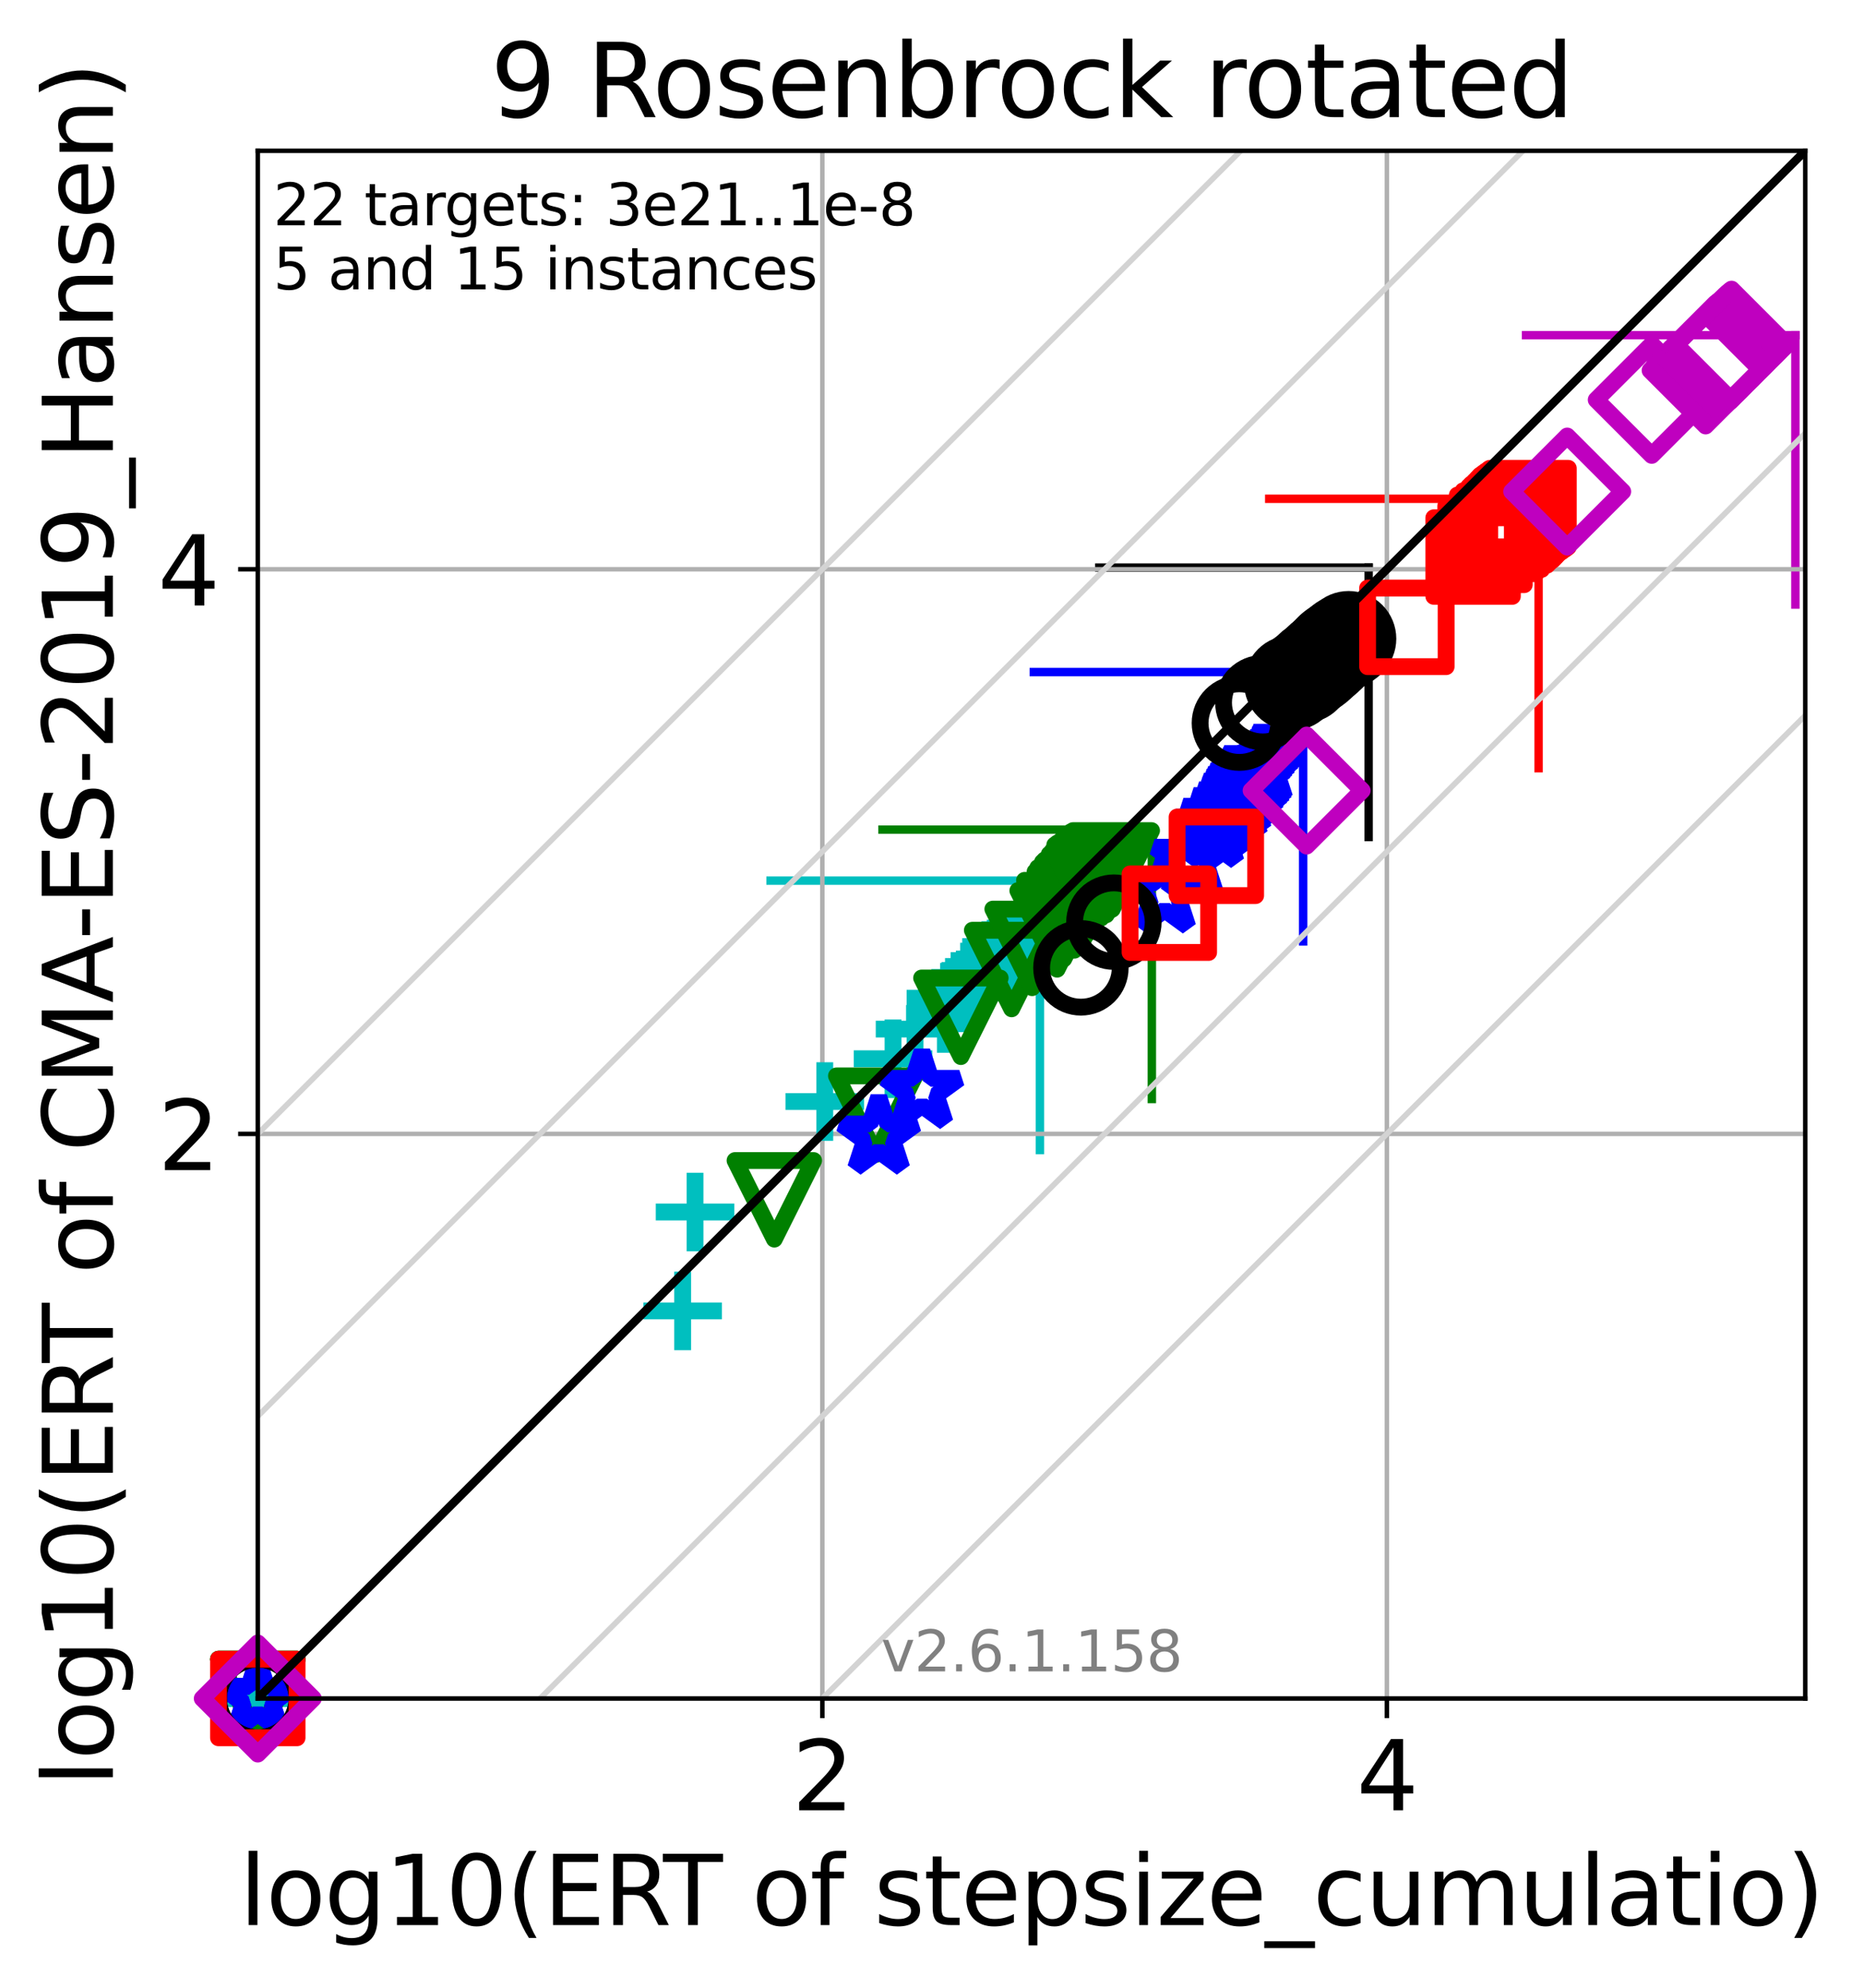 <?xml version="1.0" encoding="utf-8" standalone="no"?>
<!DOCTYPE svg PUBLIC "-//W3C//DTD SVG 1.1//EN"
  "http://www.w3.org/Graphics/SVG/1.1/DTD/svg11.dtd">
<svg xmlns:xlink="http://www.w3.org/1999/xlink" width="332.207pt" height="354.256pt" viewBox="0 0 332.207 354.256" xmlns="http://www.w3.org/2000/svg" version="1.1">
 <defs>
  <style type="text/css">*{stroke-linejoin: round; stroke-linecap: butt}</style>
 </defs>
 <g id="figure_1">
  <g id="patch_1">
   <path d="M 0 354.256 
L 332.207 354.256 
L 332.207 0 
L 0 0 
z
" style="fill: #ffffff"/>
  </g>
  <g id="axes_1">
   <g id="patch_2">
    <path d="M 45.942 302.677 
L 321.742 302.677 
L 321.742 26.877 
L 45.942 26.877 
z
" style="fill: #ffffff"/>
   </g>
   <g id="line2d_1">
    <path d="M 185.34 204.936 
L 185.34 156.929 
" clip-path="url(#pef2068d56a)" style="fill: none; stroke: #00bfbf; stroke-width: 1.5; stroke-linecap: square"/>
   </g>
   <g id="line2d_2">
    <path d="M 137.333 156.929 
L 185.34 156.929 
" clip-path="url(#pef2068d56a)" style="fill: none; stroke: #00bfbf; stroke-width: 1.5; stroke-linecap: square"/>
   </g>
   <g id="line2d_3">
    <path d="M 205.285 195.847 
L 205.285 147.841 
" clip-path="url(#pef2068d56a)" style="fill: none; stroke: #008000; stroke-width: 1.5; stroke-linecap: square"/>
   </g>
   <g id="line2d_4">
    <path d="M 157.279 147.841 
L 205.285 147.841 
" clip-path="url(#pef2068d56a)" style="fill: none; stroke: #008000; stroke-width: 1.5; stroke-linecap: square"/>
   </g>
   <g id="line2d_5">
    <path d="M 232.254 167.767 
L 232.254 119.761 
" clip-path="url(#pef2068d56a)" style="fill: none; stroke: #0000ff; stroke-width: 1.5; stroke-linecap: square"/>
   </g>
   <g id="line2d_6">
    <path d="M 184.247 119.761 
L 232.254 119.761 
" clip-path="url(#pef2068d56a)" style="fill: none; stroke: #0000ff; stroke-width: 1.5; stroke-linecap: square"/>
   </g>
   <g id="line2d_7">
    <path d="M 243.922 149.156 
L 243.922 101.149 
" clip-path="url(#pef2068d56a)" style="fill: none; stroke: #000000; stroke-width: 1.5; stroke-linecap: square"/>
   </g>
   <g id="line2d_8">
    <path d="M 195.915 101.149 
L 243.922 101.149 
" clip-path="url(#pef2068d56a)" style="fill: none; stroke: #000000; stroke-width: 1.5; stroke-linecap: square"/>
   </g>
   <g id="line2d_9">
    <path d="M 274.212 136.89 
L 274.212 88.883 
" clip-path="url(#pef2068d56a)" style="fill: none; stroke: #ff0000; stroke-width: 1.5; stroke-linecap: square"/>
   </g>
   <g id="line2d_10">
    <path d="M 226.205 88.883 
L 274.212 88.883 
" clip-path="url(#pef2068d56a)" style="fill: none; stroke: #ff0000; stroke-width: 1.5; stroke-linecap: square"/>
   </g>
   <g id="line2d_11">
    <path d="M 319.98 107.738 
L 319.98 59.731 
" clip-path="url(#pef2068d56a)" style="fill: none; stroke: #bf00bf; stroke-width: 1.5; stroke-linecap: square"/>
   </g>
   <g id="line2d_12">
    <path d="M 271.973 59.731 
L 319.98 59.731 
" clip-path="url(#pef2068d56a)" style="fill: none; stroke: #bf00bf; stroke-width: 1.5; stroke-linecap: square"/>
   </g>
   <g id="matplotlib.axis_1">
    <g id="xtick_1">
     <g id="line2d_13">
      <path d="M 146.559 302.677 
L 146.559 26.877 
" clip-path="url(#pef2068d56a)" style="fill: none; stroke: #b0b0b0; stroke-width: 0.8; stroke-linecap: square"/>
     </g>
     <g id="line2d_14">
      <defs>
       <path id="mdbbec546c5" d="M 0 0 
L 0 3.5 
" style="stroke: #000000; stroke-width: 0.8"/>
      </defs>
      <g>
       <use xlink:href="#mdbbec546c5" x="146.559" y="302.677" style="stroke: #000000; stroke-width: 0.8"/>
      </g>
     </g>
     <g id="text_1">
      <!-- 2 -->
      <g transform="translate(141.151 322.595)scale(0.17 -0.17)">
       <defs>
        <path id="DejaVuSans-32" d="M 1228 531 
L 3431 531 
L 3431 0 
L 469 0 
L 469 531 
Q 828 903 1448 1529 
Q 2069 2156 2228 2338 
Q 2531 2678 2651 2914 
Q 2772 3150 2772 3378 
Q 2772 3750 2511 3984 
Q 2250 4219 1831 4219 
Q 1534 4219 1204 4116 
Q 875 4013 500 3803 
L 500 4441 
Q 881 4594 1212 4672 
Q 1544 4750 1819 4750 
Q 2544 4750 2975 4387 
Q 3406 4025 3406 3419 
Q 3406 3131 3298 2873 
Q 3191 2616 2906 2266 
Q 2828 2175 2409 1742 
Q 1991 1309 1228 531 
z
" transform="scale(0.016)"/>
       </defs>
       <use xlink:href="#DejaVuSans-32"/>
      </g>
     </g>
    </g>
    <g id="xtick_2">
     <g id="line2d_15">
      <path d="M 247.177 302.677 
L 247.177 26.877 
" clip-path="url(#pef2068d56a)" style="fill: none; stroke: #b0b0b0; stroke-width: 0.8; stroke-linecap: square"/>
     </g>
     <g id="line2d_16">
      <g>
       <use xlink:href="#mdbbec546c5" x="247.177" y="302.677" style="stroke: #000000; stroke-width: 0.8"/>
      </g>
     </g>
     <g id="text_2">
      <!-- 4 -->
      <g transform="translate(241.768 322.595)scale(0.17 -0.17)">
       <defs>
        <path id="DejaVuSans-34" d="M 2419 4116 
L 825 1625 
L 2419 1625 
L 2419 4116 
z
M 2253 4666 
L 3047 4666 
L 3047 1625 
L 3713 1625 
L 3713 1100 
L 3047 1100 
L 3047 0 
L 2419 0 
L 2419 1100 
L 313 1100 
L 313 1709 
L 2253 4666 
z
" transform="scale(0.016)"/>
       </defs>
       <use xlink:href="#DejaVuSans-34"/>
      </g>
     </g>
    </g>
    <g id="text_3">
     <!-- log10(ERT of stepsize_cumulatio) -->
     <g transform="translate(42.677 343.047)scale(0.17 -0.17)">
      <defs>
       <path id="DejaVuSans-6c" d="M 603 4863 
L 1178 4863 
L 1178 0 
L 603 0 
L 603 4863 
z
" transform="scale(0.016)"/>
       <path id="DejaVuSans-6f" d="M 1959 3097 
Q 1497 3097 1228 2736 
Q 959 2375 959 1747 
Q 959 1119 1226 758 
Q 1494 397 1959 397 
Q 2419 397 2687 759 
Q 2956 1122 2956 1747 
Q 2956 2369 2687 2733 
Q 2419 3097 1959 3097 
z
M 1959 3584 
Q 2709 3584 3137 3096 
Q 3566 2609 3566 1747 
Q 3566 888 3137 398 
Q 2709 -91 1959 -91 
Q 1206 -91 779 398 
Q 353 888 353 1747 
Q 353 2609 779 3096 
Q 1206 3584 1959 3584 
z
" transform="scale(0.016)"/>
       <path id="DejaVuSans-67" d="M 2906 1791 
Q 2906 2416 2648 2759 
Q 2391 3103 1925 3103 
Q 1463 3103 1205 2759 
Q 947 2416 947 1791 
Q 947 1169 1205 825 
Q 1463 481 1925 481 
Q 2391 481 2648 825 
Q 2906 1169 2906 1791 
z
M 3481 434 
Q 3481 -459 3084 -895 
Q 2688 -1331 1869 -1331 
Q 1566 -1331 1297 -1286 
Q 1028 -1241 775 -1147 
L 775 -588 
Q 1028 -725 1275 -790 
Q 1522 -856 1778 -856 
Q 2344 -856 2625 -561 
Q 2906 -266 2906 331 
L 2906 616 
Q 2728 306 2450 153 
Q 2172 0 1784 0 
Q 1141 0 747 490 
Q 353 981 353 1791 
Q 353 2603 747 3093 
Q 1141 3584 1784 3584 
Q 2172 3584 2450 3431 
Q 2728 3278 2906 2969 
L 2906 3500 
L 3481 3500 
L 3481 434 
z
" transform="scale(0.016)"/>
       <path id="DejaVuSans-31" d="M 794 531 
L 1825 531 
L 1825 4091 
L 703 3866 
L 703 4441 
L 1819 4666 
L 2450 4666 
L 2450 531 
L 3481 531 
L 3481 0 
L 794 0 
L 794 531 
z
" transform="scale(0.016)"/>
       <path id="DejaVuSans-30" d="M 2034 4250 
Q 1547 4250 1301 3770 
Q 1056 3291 1056 2328 
Q 1056 1369 1301 889 
Q 1547 409 2034 409 
Q 2525 409 2770 889 
Q 3016 1369 3016 2328 
Q 3016 3291 2770 3770 
Q 2525 4250 2034 4250 
z
M 2034 4750 
Q 2819 4750 3233 4129 
Q 3647 3509 3647 2328 
Q 3647 1150 3233 529 
Q 2819 -91 2034 -91 
Q 1250 -91 836 529 
Q 422 1150 422 2328 
Q 422 3509 836 4129 
Q 1250 4750 2034 4750 
z
" transform="scale(0.016)"/>
       <path id="DejaVuSans-28" d="M 1984 4856 
Q 1566 4138 1362 3434 
Q 1159 2731 1159 2009 
Q 1159 1288 1364 580 
Q 1569 -128 1984 -844 
L 1484 -844 
Q 1016 -109 783 600 
Q 550 1309 550 2009 
Q 550 2706 781 3412 
Q 1013 4119 1484 4856 
L 1984 4856 
z
" transform="scale(0.016)"/>
       <path id="DejaVuSans-45" d="M 628 4666 
L 3578 4666 
L 3578 4134 
L 1259 4134 
L 1259 2753 
L 3481 2753 
L 3481 2222 
L 1259 2222 
L 1259 531 
L 3634 531 
L 3634 0 
L 628 0 
L 628 4666 
z
" transform="scale(0.016)"/>
       <path id="DejaVuSans-52" d="M 2841 2188 
Q 3044 2119 3236 1894 
Q 3428 1669 3622 1275 
L 4263 0 
L 3584 0 
L 2988 1197 
Q 2756 1666 2539 1819 
Q 2322 1972 1947 1972 
L 1259 1972 
L 1259 0 
L 628 0 
L 628 4666 
L 2053 4666 
Q 2853 4666 3247 4331 
Q 3641 3997 3641 3322 
Q 3641 2881 3436 2590 
Q 3231 2300 2841 2188 
z
M 1259 4147 
L 1259 2491 
L 2053 2491 
Q 2509 2491 2742 2702 
Q 2975 2913 2975 3322 
Q 2975 3731 2742 3939 
Q 2509 4147 2053 4147 
L 1259 4147 
z
" transform="scale(0.016)"/>
       <path id="DejaVuSans-54" d="M -19 4666 
L 3928 4666 
L 3928 4134 
L 2272 4134 
L 2272 0 
L 1638 0 
L 1638 4134 
L -19 4134 
L -19 4666 
z
" transform="scale(0.016)"/>
       <path id="DejaVuSans-20" transform="scale(0.016)"/>
       <path id="DejaVuSans-66" d="M 2375 4863 
L 2375 4384 
L 1825 4384 
Q 1516 4384 1395 4259 
Q 1275 4134 1275 3809 
L 1275 3500 
L 2222 3500 
L 2222 3053 
L 1275 3053 
L 1275 0 
L 697 0 
L 697 3053 
L 147 3053 
L 147 3500 
L 697 3500 
L 697 3744 
Q 697 4328 969 4595 
Q 1241 4863 1831 4863 
L 2375 4863 
z
" transform="scale(0.016)"/>
       <path id="DejaVuSans-73" d="M 2834 3397 
L 2834 2853 
Q 2591 2978 2328 3040 
Q 2066 3103 1784 3103 
Q 1356 3103 1142 2972 
Q 928 2841 928 2578 
Q 928 2378 1081 2264 
Q 1234 2150 1697 2047 
L 1894 2003 
Q 2506 1872 2764 1633 
Q 3022 1394 3022 966 
Q 3022 478 2636 193 
Q 2250 -91 1575 -91 
Q 1294 -91 989 -36 
Q 684 19 347 128 
L 347 722 
Q 666 556 975 473 
Q 1284 391 1588 391 
Q 1994 391 2212 530 
Q 2431 669 2431 922 
Q 2431 1156 2273 1281 
Q 2116 1406 1581 1522 
L 1381 1569 
Q 847 1681 609 1914 
Q 372 2147 372 2553 
Q 372 3047 722 3315 
Q 1072 3584 1716 3584 
Q 2034 3584 2315 3537 
Q 2597 3491 2834 3397 
z
" transform="scale(0.016)"/>
       <path id="DejaVuSans-74" d="M 1172 4494 
L 1172 3500 
L 2356 3500 
L 2356 3053 
L 1172 3053 
L 1172 1153 
Q 1172 725 1289 603 
Q 1406 481 1766 481 
L 2356 481 
L 2356 0 
L 1766 0 
Q 1100 0 847 248 
Q 594 497 594 1153 
L 594 3053 
L 172 3053 
L 172 3500 
L 594 3500 
L 594 4494 
L 1172 4494 
z
" transform="scale(0.016)"/>
       <path id="DejaVuSans-65" d="M 3597 1894 
L 3597 1613 
L 953 1613 
Q 991 1019 1311 708 
Q 1631 397 2203 397 
Q 2534 397 2845 478 
Q 3156 559 3463 722 
L 3463 178 
Q 3153 47 2828 -22 
Q 2503 -91 2169 -91 
Q 1331 -91 842 396 
Q 353 884 353 1716 
Q 353 2575 817 3079 
Q 1281 3584 2069 3584 
Q 2775 3584 3186 3129 
Q 3597 2675 3597 1894 
z
M 3022 2063 
Q 3016 2534 2758 2815 
Q 2500 3097 2075 3097 
Q 1594 3097 1305 2825 
Q 1016 2553 972 2059 
L 3022 2063 
z
" transform="scale(0.016)"/>
       <path id="DejaVuSans-70" d="M 1159 525 
L 1159 -1331 
L 581 -1331 
L 581 3500 
L 1159 3500 
L 1159 2969 
Q 1341 3281 1617 3432 
Q 1894 3584 2278 3584 
Q 2916 3584 3314 3078 
Q 3713 2572 3713 1747 
Q 3713 922 3314 415 
Q 2916 -91 2278 -91 
Q 1894 -91 1617 61 
Q 1341 213 1159 525 
z
M 3116 1747 
Q 3116 2381 2855 2742 
Q 2594 3103 2138 3103 
Q 1681 3103 1420 2742 
Q 1159 2381 1159 1747 
Q 1159 1113 1420 752 
Q 1681 391 2138 391 
Q 2594 391 2855 752 
Q 3116 1113 3116 1747 
z
" transform="scale(0.016)"/>
       <path id="DejaVuSans-69" d="M 603 3500 
L 1178 3500 
L 1178 0 
L 603 0 
L 603 3500 
z
M 603 4863 
L 1178 4863 
L 1178 4134 
L 603 4134 
L 603 4863 
z
" transform="scale(0.016)"/>
       <path id="DejaVuSans-7a" d="M 353 3500 
L 3084 3500 
L 3084 2975 
L 922 459 
L 3084 459 
L 3084 0 
L 275 0 
L 275 525 
L 2438 3041 
L 353 3041 
L 353 3500 
z
" transform="scale(0.016)"/>
       <path id="DejaVuSans-5f" d="M 3263 -1063 
L 3263 -1509 
L -63 -1509 
L -63 -1063 
L 3263 -1063 
z
" transform="scale(0.016)"/>
       <path id="DejaVuSans-63" d="M 3122 3366 
L 3122 2828 
Q 2878 2963 2633 3030 
Q 2388 3097 2138 3097 
Q 1578 3097 1268 2742 
Q 959 2388 959 1747 
Q 959 1106 1268 751 
Q 1578 397 2138 397 
Q 2388 397 2633 464 
Q 2878 531 3122 666 
L 3122 134 
Q 2881 22 2623 -34 
Q 2366 -91 2075 -91 
Q 1284 -91 818 406 
Q 353 903 353 1747 
Q 353 2603 823 3093 
Q 1294 3584 2113 3584 
Q 2378 3584 2631 3529 
Q 2884 3475 3122 3366 
z
" transform="scale(0.016)"/>
       <path id="DejaVuSans-75" d="M 544 1381 
L 544 3500 
L 1119 3500 
L 1119 1403 
Q 1119 906 1312 657 
Q 1506 409 1894 409 
Q 2359 409 2629 706 
Q 2900 1003 2900 1516 
L 2900 3500 
L 3475 3500 
L 3475 0 
L 2900 0 
L 2900 538 
Q 2691 219 2414 64 
Q 2138 -91 1772 -91 
Q 1169 -91 856 284 
Q 544 659 544 1381 
z
M 1991 3584 
L 1991 3584 
z
" transform="scale(0.016)"/>
       <path id="DejaVuSans-6d" d="M 3328 2828 
Q 3544 3216 3844 3400 
Q 4144 3584 4550 3584 
Q 5097 3584 5394 3201 
Q 5691 2819 5691 2113 
L 5691 0 
L 5113 0 
L 5113 2094 
Q 5113 2597 4934 2840 
Q 4756 3084 4391 3084 
Q 3944 3084 3684 2787 
Q 3425 2491 3425 1978 
L 3425 0 
L 2847 0 
L 2847 2094 
Q 2847 2600 2669 2842 
Q 2491 3084 2119 3084 
Q 1678 3084 1418 2786 
Q 1159 2488 1159 1978 
L 1159 0 
L 581 0 
L 581 3500 
L 1159 3500 
L 1159 2956 
Q 1356 3278 1631 3431 
Q 1906 3584 2284 3584 
Q 2666 3584 2933 3390 
Q 3200 3197 3328 2828 
z
" transform="scale(0.016)"/>
       <path id="DejaVuSans-61" d="M 2194 1759 
Q 1497 1759 1228 1600 
Q 959 1441 959 1056 
Q 959 750 1161 570 
Q 1363 391 1709 391 
Q 2188 391 2477 730 
Q 2766 1069 2766 1631 
L 2766 1759 
L 2194 1759 
z
M 3341 1997 
L 3341 0 
L 2766 0 
L 2766 531 
Q 2569 213 2275 61 
Q 1981 -91 1556 -91 
Q 1019 -91 701 211 
Q 384 513 384 1019 
Q 384 1609 779 1909 
Q 1175 2209 1959 2209 
L 2766 2209 
L 2766 2266 
Q 2766 2663 2505 2880 
Q 2244 3097 1772 3097 
Q 1472 3097 1187 3025 
Q 903 2953 641 2809 
L 641 3341 
Q 956 3463 1253 3523 
Q 1550 3584 1831 3584 
Q 2591 3584 2966 3190 
Q 3341 2797 3341 1997 
z
" transform="scale(0.016)"/>
       <path id="DejaVuSans-29" d="M 513 4856 
L 1013 4856 
Q 1481 4119 1714 3412 
Q 1947 2706 1947 2009 
Q 1947 1309 1714 600 
Q 1481 -109 1013 -844 
L 513 -844 
Q 928 -128 1133 580 
Q 1338 1288 1338 2009 
Q 1338 2731 1133 3434 
Q 928 4138 513 4856 
z
" transform="scale(0.016)"/>
      </defs>
      <use xlink:href="#DejaVuSans-6c"/>
      <use xlink:href="#DejaVuSans-6f" x="27.783"/>
      <use xlink:href="#DejaVuSans-67" x="88.965"/>
      <use xlink:href="#DejaVuSans-31" x="152.441"/>
      <use xlink:href="#DejaVuSans-30" x="216.064"/>
      <use xlink:href="#DejaVuSans-28" x="279.688"/>
      <use xlink:href="#DejaVuSans-45" x="318.701"/>
      <use xlink:href="#DejaVuSans-52" x="381.885"/>
      <use xlink:href="#DejaVuSans-54" x="444.117"/>
      <use xlink:href="#DejaVuSans-20" x="505.201"/>
      <use xlink:href="#DejaVuSans-6f" x="536.988"/>
      <use xlink:href="#DejaVuSans-66" x="598.17"/>
      <use xlink:href="#DejaVuSans-20" x="633.375"/>
      <use xlink:href="#DejaVuSans-73" x="665.162"/>
      <use xlink:href="#DejaVuSans-74" x="717.262"/>
      <use xlink:href="#DejaVuSans-65" x="756.471"/>
      <use xlink:href="#DejaVuSans-70" x="817.994"/>
      <use xlink:href="#DejaVuSans-73" x="881.471"/>
      <use xlink:href="#DejaVuSans-69" x="933.57"/>
      <use xlink:href="#DejaVuSans-7a" x="961.354"/>
      <use xlink:href="#DejaVuSans-65" x="1013.844"/>
      <use xlink:href="#DejaVuSans-5f" x="1075.367"/>
      <use xlink:href="#DejaVuSans-63" x="1125.367"/>
      <use xlink:href="#DejaVuSans-75" x="1180.348"/>
      <use xlink:href="#DejaVuSans-6d" x="1243.727"/>
      <use xlink:href="#DejaVuSans-75" x="1341.139"/>
      <use xlink:href="#DejaVuSans-6c" x="1404.518"/>
      <use xlink:href="#DejaVuSans-61" x="1432.301"/>
      <use xlink:href="#DejaVuSans-74" x="1493.58"/>
      <use xlink:href="#DejaVuSans-69" x="1532.789"/>
      <use xlink:href="#DejaVuSans-6f" x="1560.572"/>
      <use xlink:href="#DejaVuSans-29" x="1621.754"/>
     </g>
    </g>
   </g>
   <g id="matplotlib.axis_2">
    <g id="ytick_1">
     <g id="line2d_17">
      <path d="M 45.942 202.06 
L 321.742 202.06 
" clip-path="url(#pef2068d56a)" style="fill: none; stroke: #b0b0b0; stroke-width: 0.8; stroke-linecap: square"/>
     </g>
     <g id="line2d_18">
      <defs>
       <path id="mef541a253e" d="M 0 0 
L -3.5 0 
" style="stroke: #000000; stroke-width: 0.8"/>
      </defs>
      <g>
       <use xlink:href="#mef541a253e" x="45.942" y="202.06" style="stroke: #000000; stroke-width: 0.8"/>
      </g>
     </g>
     <g id="text_4">
      <!-- 2 -->
      <g transform="translate(28.126 208.519)scale(0.17 -0.17)">
       <use xlink:href="#DejaVuSans-32"/>
      </g>
     </g>
    </g>
    <g id="ytick_2">
     <g id="line2d_19">
      <path d="M 45.942 101.442 
L 321.742 101.442 
" clip-path="url(#pef2068d56a)" style="fill: none; stroke: #b0b0b0; stroke-width: 0.8; stroke-linecap: square"/>
     </g>
     <g id="line2d_20">
      <g>
       <use xlink:href="#mef541a253e" x="45.942" y="101.442" style="stroke: #000000; stroke-width: 0.8"/>
      </g>
     </g>
     <g id="text_5">
      <!-- 4 -->
      <g transform="translate(28.126 107.901)scale(0.17 -0.17)">
       <use xlink:href="#DejaVuSans-34"/>
      </g>
     </g>
    </g>
    <g id="text_6">
     <!-- log10(ERT of CMA-ES-2019_Hansen) -->
     <g transform="translate(20.117 318.342)rotate(-90)scale(0.17 -0.17)">
      <defs>
       <path id="DejaVuSans-43" d="M 4122 4306 
L 4122 3641 
Q 3803 3938 3442 4084 
Q 3081 4231 2675 4231 
Q 1875 4231 1450 3742 
Q 1025 3253 1025 2328 
Q 1025 1406 1450 917 
Q 1875 428 2675 428 
Q 3081 428 3442 575 
Q 3803 722 4122 1019 
L 4122 359 
Q 3791 134 3420 21 
Q 3050 -91 2638 -91 
Q 1578 -91 968 557 
Q 359 1206 359 2328 
Q 359 3453 968 4101 
Q 1578 4750 2638 4750 
Q 3056 4750 3426 4639 
Q 3797 4528 4122 4306 
z
" transform="scale(0.016)"/>
       <path id="DejaVuSans-4d" d="M 628 4666 
L 1569 4666 
L 2759 1491 
L 3956 4666 
L 4897 4666 
L 4897 0 
L 4281 0 
L 4281 4097 
L 3078 897 
L 2444 897 
L 1241 4097 
L 1241 0 
L 628 0 
L 628 4666 
z
" transform="scale(0.016)"/>
       <path id="DejaVuSans-41" d="M 2188 4044 
L 1331 1722 
L 3047 1722 
L 2188 4044 
z
M 1831 4666 
L 2547 4666 
L 4325 0 
L 3669 0 
L 3244 1197 
L 1141 1197 
L 716 0 
L 50 0 
L 1831 4666 
z
" transform="scale(0.016)"/>
       <path id="DejaVuSans-2d" d="M 313 2009 
L 1997 2009 
L 1997 1497 
L 313 1497 
L 313 2009 
z
" transform="scale(0.016)"/>
       <path id="DejaVuSans-53" d="M 3425 4513 
L 3425 3897 
Q 3066 4069 2747 4153 
Q 2428 4238 2131 4238 
Q 1616 4238 1336 4038 
Q 1056 3838 1056 3469 
Q 1056 3159 1242 3001 
Q 1428 2844 1947 2747 
L 2328 2669 
Q 3034 2534 3370 2195 
Q 3706 1856 3706 1288 
Q 3706 609 3251 259 
Q 2797 -91 1919 -91 
Q 1588 -91 1214 -16 
Q 841 59 441 206 
L 441 856 
Q 825 641 1194 531 
Q 1563 422 1919 422 
Q 2459 422 2753 634 
Q 3047 847 3047 1241 
Q 3047 1584 2836 1778 
Q 2625 1972 2144 2069 
L 1759 2144 
Q 1053 2284 737 2584 
Q 422 2884 422 3419 
Q 422 4038 858 4394 
Q 1294 4750 2059 4750 
Q 2388 4750 2728 4690 
Q 3069 4631 3425 4513 
z
" transform="scale(0.016)"/>
       <path id="DejaVuSans-39" d="M 703 97 
L 703 672 
Q 941 559 1184 500 
Q 1428 441 1663 441 
Q 2288 441 2617 861 
Q 2947 1281 2994 2138 
Q 2813 1869 2534 1725 
Q 2256 1581 1919 1581 
Q 1219 1581 811 2004 
Q 403 2428 403 3163 
Q 403 3881 828 4315 
Q 1253 4750 1959 4750 
Q 2769 4750 3195 4129 
Q 3622 3509 3622 2328 
Q 3622 1225 3098 567 
Q 2575 -91 1691 -91 
Q 1453 -91 1209 -44 
Q 966 3 703 97 
z
M 1959 2075 
Q 2384 2075 2632 2365 
Q 2881 2656 2881 3163 
Q 2881 3666 2632 3958 
Q 2384 4250 1959 4250 
Q 1534 4250 1286 3958 
Q 1038 3666 1038 3163 
Q 1038 2656 1286 2365 
Q 1534 2075 1959 2075 
z
" transform="scale(0.016)"/>
       <path id="DejaVuSans-48" d="M 628 4666 
L 1259 4666 
L 1259 2753 
L 3553 2753 
L 3553 4666 
L 4184 4666 
L 4184 0 
L 3553 0 
L 3553 2222 
L 1259 2222 
L 1259 0 
L 628 0 
L 628 4666 
z
" transform="scale(0.016)"/>
       <path id="DejaVuSans-6e" d="M 3513 2113 
L 3513 0 
L 2938 0 
L 2938 2094 
Q 2938 2591 2744 2837 
Q 2550 3084 2163 3084 
Q 1697 3084 1428 2787 
Q 1159 2491 1159 1978 
L 1159 0 
L 581 0 
L 581 3500 
L 1159 3500 
L 1159 2956 
Q 1366 3272 1645 3428 
Q 1925 3584 2291 3584 
Q 2894 3584 3203 3211 
Q 3513 2838 3513 2113 
z
" transform="scale(0.016)"/>
      </defs>
      <use xlink:href="#DejaVuSans-6c"/>
      <use xlink:href="#DejaVuSans-6f" x="27.783"/>
      <use xlink:href="#DejaVuSans-67" x="88.965"/>
      <use xlink:href="#DejaVuSans-31" x="152.441"/>
      <use xlink:href="#DejaVuSans-30" x="216.064"/>
      <use xlink:href="#DejaVuSans-28" x="279.688"/>
      <use xlink:href="#DejaVuSans-45" x="318.701"/>
      <use xlink:href="#DejaVuSans-52" x="381.885"/>
      <use xlink:href="#DejaVuSans-54" x="444.117"/>
      <use xlink:href="#DejaVuSans-20" x="505.201"/>
      <use xlink:href="#DejaVuSans-6f" x="536.988"/>
      <use xlink:href="#DejaVuSans-66" x="598.17"/>
      <use xlink:href="#DejaVuSans-20" x="633.375"/>
      <use xlink:href="#DejaVuSans-43" x="665.162"/>
      <use xlink:href="#DejaVuSans-4d" x="734.986"/>
      <use xlink:href="#DejaVuSans-41" x="821.266"/>
      <use xlink:href="#DejaVuSans-2d" x="887.424"/>
      <use xlink:href="#DejaVuSans-45" x="923.508"/>
      <use xlink:href="#DejaVuSans-53" x="986.691"/>
      <use xlink:href="#DejaVuSans-2d" x="1050.168"/>
      <use xlink:href="#DejaVuSans-32" x="1086.252"/>
      <use xlink:href="#DejaVuSans-30" x="1149.875"/>
      <use xlink:href="#DejaVuSans-31" x="1213.498"/>
      <use xlink:href="#DejaVuSans-39" x="1277.121"/>
      <use xlink:href="#DejaVuSans-5f" x="1340.744"/>
      <use xlink:href="#DejaVuSans-48" x="1390.744"/>
      <use xlink:href="#DejaVuSans-61" x="1465.939"/>
      <use xlink:href="#DejaVuSans-6e" x="1527.219"/>
      <use xlink:href="#DejaVuSans-73" x="1590.598"/>
      <use xlink:href="#DejaVuSans-65" x="1642.697"/>
      <use xlink:href="#DejaVuSans-6e" x="1704.221"/>
      <use xlink:href="#DejaVuSans-29" x="1767.6"/>
     </g>
    </g>
   </g>
   <g id="line2d_21">
    <defs>
     <path id="m2ea83aa3b8" d="M -7 0 
L 7 0 
M 0 7 
L 0 -7 
" style="stroke: #00bfbf; stroke-width: 3"/>
    </defs>
    <g>
     <use xlink:href="#m2ea83aa3b8" x="45.942" y="302.677" style="fill-opacity: 0; stroke: #00bfbf; stroke-width: 3"/>
     <use xlink:href="#m2ea83aa3b8" x="45.942" y="302.677" style="fill-opacity: 0; stroke: #00bfbf; stroke-width: 3"/>
     <use xlink:href="#m2ea83aa3b8" x="45.942" y="302.677" style="fill-opacity: 0; stroke: #00bfbf; stroke-width: 3"/>
     <use xlink:href="#m2ea83aa3b8" x="45.942" y="302.677" style="fill-opacity: 0; stroke: #00bfbf; stroke-width: 3"/>
     <use xlink:href="#m2ea83aa3b8" x="121.664" y="233.608" style="fill-opacity: 0; stroke: #00bfbf; stroke-width: 3"/>
     <use xlink:href="#m2ea83aa3b8" x="123.87" y="215.986" style="fill-opacity: 0; stroke: #00bfbf; stroke-width: 3"/>
     <use xlink:href="#m2ea83aa3b8" x="146.992" y="196.294" style="fill-opacity: 0; stroke: #00bfbf; stroke-width: 3"/>
     <use xlink:href="#m2ea83aa3b8" x="159.158" y="188.674" style="fill-opacity: 0; stroke: #00bfbf; stroke-width: 3"/>
     <use xlink:href="#m2ea83aa3b8" x="163.08" y="183.386" style="fill-opacity: 0; stroke: #00bfbf; stroke-width: 3"/>
     <use xlink:href="#m2ea83aa3b8" x="168.486" y="180.603" style="fill-opacity: 0; stroke: #00bfbf; stroke-width: 3"/>
     <use xlink:href="#m2ea83aa3b8" x="169.303" y="178.448" style="fill-opacity: 0; stroke: #00bfbf; stroke-width: 3"/>
     <use xlink:href="#m2ea83aa3b8" x="171.321" y="176.93" style="fill-opacity: 0; stroke: #00bfbf; stroke-width: 3"/>
     <use xlink:href="#m2ea83aa3b8" x="172.618" y="175.007" style="fill-opacity: 0; stroke: #00bfbf; stroke-width: 3"/>
     <use xlink:href="#m2ea83aa3b8" x="172.987" y="174.187" style="fill-opacity: 0; stroke: #00bfbf; stroke-width: 3"/>
     <use xlink:href="#m2ea83aa3b8" x="174.546" y="173.1" style="fill-opacity: 0; stroke: #00bfbf; stroke-width: 3"/>
     <use xlink:href="#m2ea83aa3b8" x="175.426" y="172.231" style="fill-opacity: 0; stroke: #00bfbf; stroke-width: 3"/>
     <use xlink:href="#m2ea83aa3b8" x="176.418" y="171.171" style="fill-opacity: 0; stroke: #00bfbf; stroke-width: 3"/>
     <use xlink:href="#m2ea83aa3b8" x="177.366" y="170.897" style="fill-opacity: 0; stroke: #00bfbf; stroke-width: 3"/>
     <use xlink:href="#m2ea83aa3b8" x="178.99" y="169.831" style="fill-opacity: 0; stroke: #00bfbf; stroke-width: 3"/>
     <use xlink:href="#m2ea83aa3b8" x="179.46" y="169.399" style="fill-opacity: 0; stroke: #00bfbf; stroke-width: 3"/>
     <use xlink:href="#m2ea83aa3b8" x="180.529" y="168.509" style="fill-opacity: 0; stroke: #00bfbf; stroke-width: 3"/>
     <use xlink:href="#m2ea83aa3b8" x="181.202" y="168.31" style="fill-opacity: 0; stroke: #00bfbf; stroke-width: 3"/>
    </g>
   </g>
   <g id="line2d_22">
    <defs>
     <path id="m6d261faa40" d="M -0 7 
L 7 -7 
L -7 -7 
z
" style="stroke: #008000; stroke-width: 3; stroke-linejoin: miter"/>
    </defs>
    <g>
     <use xlink:href="#m6d261faa40" x="45.942" y="302.677" style="fill-opacity: 0; stroke: #008000; stroke-width: 3; stroke-linejoin: miter"/>
     <use xlink:href="#m6d261faa40" x="45.942" y="302.677" style="fill-opacity: 0; stroke: #008000; stroke-width: 3; stroke-linejoin: miter"/>
     <use xlink:href="#m6d261faa40" x="45.942" y="302.677" style="fill-opacity: 0; stroke: #008000; stroke-width: 3; stroke-linejoin: miter"/>
     <use xlink:href="#m6d261faa40" x="138.004" y="213.811" style="fill-opacity: 0; stroke: #008000; stroke-width: 3; stroke-linejoin: miter"/>
     <use xlink:href="#m6d261faa40" x="156.078" y="198.729" style="fill-opacity: 0; stroke: #008000; stroke-width: 3; stroke-linejoin: miter"/>
     <use xlink:href="#m6d261faa40" x="171.251" y="181.284" style="fill-opacity: 0; stroke: #008000; stroke-width: 3; stroke-linejoin: miter"/>
     <use xlink:href="#m6d261faa40" x="180.297" y="172.773" style="fill-opacity: 0; stroke: #008000; stroke-width: 3; stroke-linejoin: miter"/>
     <use xlink:href="#m6d261faa40" x="183.948" y="169.004" style="fill-opacity: 0; stroke: #008000; stroke-width: 3; stroke-linejoin: miter"/>
     <use xlink:href="#m6d261faa40" x="188.403" y="165.713" style="fill-opacity: 0; stroke: #008000; stroke-width: 3; stroke-linejoin: miter"/>
     <use xlink:href="#m6d261faa40" x="189.593" y="163.885" style="fill-opacity: 0; stroke: #008000; stroke-width: 3; stroke-linejoin: miter"/>
     <use xlink:href="#m6d261faa40" x="191.479" y="162.33" style="fill-opacity: 0; stroke: #008000; stroke-width: 3; stroke-linejoin: miter"/>
     <use xlink:href="#m6d261faa40" x="191.949" y="161.625" style="fill-opacity: 0; stroke: #008000; stroke-width: 3; stroke-linejoin: miter"/>
     <use xlink:href="#m6d261faa40" x="192.786" y="160.638" style="fill-opacity: 0; stroke: #008000; stroke-width: 3; stroke-linejoin: miter"/>
     <use xlink:href="#m6d261faa40" x="193.173" y="160.248" style="fill-opacity: 0; stroke: #008000; stroke-width: 3; stroke-linejoin: miter"/>
     <use xlink:href="#m6d261faa40" x="194" y="159.226" style="fill-opacity: 0; stroke: #008000; stroke-width: 3; stroke-linejoin: miter"/>
     <use xlink:href="#m6d261faa40" x="194.537" y="158.649" style="fill-opacity: 0; stroke: #008000; stroke-width: 3; stroke-linejoin: miter"/>
     <use xlink:href="#m6d261faa40" x="194.984" y="157.57" style="fill-opacity: 0; stroke: #008000; stroke-width: 3; stroke-linejoin: miter"/>
     <use xlink:href="#m6d261faa40" x="195.465" y="157.208" style="fill-opacity: 0; stroke: #008000; stroke-width: 3; stroke-linejoin: miter"/>
     <use xlink:href="#m6d261faa40" x="196.265" y="156.576" style="fill-opacity: 0; stroke: #008000; stroke-width: 3; stroke-linejoin: miter"/>
     <use xlink:href="#m6d261faa40" x="197.159" y="156.016" style="fill-opacity: 0; stroke: #008000; stroke-width: 3; stroke-linejoin: miter"/>
     <use xlink:href="#m6d261faa40" x="197.758" y="155.285" style="fill-opacity: 0; stroke: #008000; stroke-width: 3; stroke-linejoin: miter"/>
     <use xlink:href="#m6d261faa40" x="198.232" y="155.019" style="fill-opacity: 0; stroke: #008000; stroke-width: 3; stroke-linejoin: miter"/>
    </g>
   </g>
   <g id="line2d_23">
    <defs>
     <path id="m174761b42c" d="M 0 -7 
L -1.572 -2.163 
L -6.657 -2.163 
L -2.543 0.826 
L -4.114 5.663 
L -0 2.674 
L 4.114 5.663 
L 2.543 0.826 
L 6.657 -2.163 
L 1.572 -2.163 
z
" style="stroke: #0000ff; stroke-width: 3; stroke-linejoin: bevel"/>
    </defs>
    <g>
     <use xlink:href="#m174761b42c" x="45.942" y="302.677" style="fill-opacity: 0; stroke: #0000ff; stroke-width: 3; stroke-linejoin: bevel"/>
     <use xlink:href="#m174761b42c" x="45.942" y="302.677" style="fill-opacity: 0; stroke: #0000ff; stroke-width: 3; stroke-linejoin: bevel"/>
     <use xlink:href="#m174761b42c" x="156.609" y="202.457" style="fill-opacity: 0; stroke: #0000ff; stroke-width: 3; stroke-linejoin: bevel"/>
     <use xlink:href="#m174761b42c" x="164.316" y="194.327" style="fill-opacity: 0; stroke: #0000ff; stroke-width: 3; stroke-linejoin: bevel"/>
     <use xlink:href="#m174761b42c" x="207.58" y="159.471" style="fill-opacity: 0; stroke: #0000ff; stroke-width: 3; stroke-linejoin: bevel"/>
     <use xlink:href="#m174761b42c" x="212.436" y="153.151" style="fill-opacity: 0; stroke: #0000ff; stroke-width: 3; stroke-linejoin: bevel"/>
     <use xlink:href="#m174761b42c" x="216.17" y="147.796" style="fill-opacity: 0; stroke: #0000ff; stroke-width: 3; stroke-linejoin: bevel"/>
     <use xlink:href="#m174761b42c" x="217.573" y="145.848" style="fill-opacity: 0; stroke: #0000ff; stroke-width: 3; stroke-linejoin: bevel"/>
     <use xlink:href="#m174761b42c" x="219.398" y="143.938" style="fill-opacity: 0; stroke: #0000ff; stroke-width: 3; stroke-linejoin: bevel"/>
     <use xlink:href="#m174761b42c" x="220.367" y="142.911" style="fill-opacity: 0; stroke: #0000ff; stroke-width: 3; stroke-linejoin: bevel"/>
     <use xlink:href="#m174761b42c" x="221.028" y="141.931" style="fill-opacity: 0; stroke: #0000ff; stroke-width: 3; stroke-linejoin: bevel"/>
     <use xlink:href="#m174761b42c" x="221.23" y="141.365" style="fill-opacity: 0; stroke: #0000ff; stroke-width: 3; stroke-linejoin: bevel"/>
     <use xlink:href="#m174761b42c" x="221.718" y="140.659" style="fill-opacity: 0; stroke: #0000ff; stroke-width: 3; stroke-linejoin: bevel"/>
     <use xlink:href="#m174761b42c" x="221.98" y="140.19" style="fill-opacity: 0; stroke: #0000ff; stroke-width: 3; stroke-linejoin: bevel"/>
     <use xlink:href="#m174761b42c" x="222.426" y="139.538" style="fill-opacity: 0; stroke: #0000ff; stroke-width: 3; stroke-linejoin: bevel"/>
     <use xlink:href="#m174761b42c" x="222.754" y="139.156" style="fill-opacity: 0; stroke: #0000ff; stroke-width: 3; stroke-linejoin: bevel"/>
     <use xlink:href="#m174761b42c" x="223.189" y="138.62" style="fill-opacity: 0; stroke: #0000ff; stroke-width: 3; stroke-linejoin: bevel"/>
     <use xlink:href="#m174761b42c" x="223.337" y="138.275" style="fill-opacity: 0; stroke: #0000ff; stroke-width: 3; stroke-linejoin: bevel"/>
     <use xlink:href="#m174761b42c" x="223.84" y="137.837" style="fill-opacity: 0; stroke: #0000ff; stroke-width: 3; stroke-linejoin: bevel"/>
     <use xlink:href="#m174761b42c" x="224.254" y="137.406" style="fill-opacity: 0; stroke: #0000ff; stroke-width: 3; stroke-linejoin: bevel"/>
     <use xlink:href="#m174761b42c" x="224.635" y="136.847" style="fill-opacity: 0; stroke: #0000ff; stroke-width: 3; stroke-linejoin: bevel"/>
     <use xlink:href="#m174761b42c" x="224.841" y="136.449" style="fill-opacity: 0; stroke: #0000ff; stroke-width: 3; stroke-linejoin: bevel"/>
    </g>
   </g>
   <g id="line2d_24">
    <defs>
     <path id="m7b285f969d" d="M 0 7 
C 1.856 7 3.637 6.262 4.95 4.95 
C 6.262 3.637 7 1.856 7 0 
C 7 -1.856 6.262 -3.637 4.95 -4.95 
C 3.637 -6.262 1.856 -7 0 -7 
C -1.856 -7 -3.637 -6.262 -4.95 -4.95 
C -6.262 -3.637 -7 -1.856 -7 0 
C -7 1.856 -6.262 3.637 -4.95 4.95 
C -3.637 6.262 -1.856 7 0 7 
z
" style="stroke: #000000; stroke-width: 3"/>
    </defs>
    <g>
     <use xlink:href="#m7b285f969d" x="45.942" y="302.677" style="fill-opacity: 0; stroke: #000000; stroke-width: 3"/>
     <use xlink:href="#m7b285f969d" x="45.942" y="302.677" style="fill-opacity: 0; stroke: #000000; stroke-width: 3"/>
     <use xlink:href="#m7b285f969d" x="192.644" y="172.478" style="fill-opacity: 0; stroke: #000000; stroke-width: 3"/>
     <use xlink:href="#m7b285f969d" x="198.521" y="164.329" style="fill-opacity: 0; stroke: #000000; stroke-width: 3"/>
     <use xlink:href="#m7b285f969d" x="220.886" y="128.858" style="fill-opacity: 0; stroke: #000000; stroke-width: 3"/>
     <use xlink:href="#m7b285f969d" x="225.064" y="125.211" style="fill-opacity: 0; stroke: #000000; stroke-width: 3"/>
     <use xlink:href="#m7b285f969d" x="230.219" y="121.693" style="fill-opacity: 0; stroke: #000000; stroke-width: 3"/>
     <use xlink:href="#m7b285f969d" x="232.382" y="120.373" style="fill-opacity: 0; stroke: #000000; stroke-width: 3"/>
     <use xlink:href="#m7b285f969d" x="233.941" y="119.048" style="fill-opacity: 0; stroke: #000000; stroke-width: 3"/>
     <use xlink:href="#m7b285f969d" x="234.702" y="118.474" style="fill-opacity: 0; stroke: #000000; stroke-width: 3"/>
     <use xlink:href="#m7b285f969d" x="235.559" y="117.666" style="fill-opacity: 0; stroke: #000000; stroke-width: 3"/>
     <use xlink:href="#m7b285f969d" x="236.042" y="117.271" style="fill-opacity: 0; stroke: #000000; stroke-width: 3"/>
     <use xlink:href="#m7b285f969d" x="236.606" y="116.749" style="fill-opacity: 0; stroke: #000000; stroke-width: 3"/>
     <use xlink:href="#m7b285f969d" x="236.927" y="116.448" style="fill-opacity: 0; stroke: #000000; stroke-width: 3"/>
     <use xlink:href="#m7b285f969d" x="237.396" y="115.953" style="fill-opacity: 0; stroke: #000000; stroke-width: 3"/>
     <use xlink:href="#m7b285f969d" x="237.685" y="115.681" style="fill-opacity: 0; stroke: #000000; stroke-width: 3"/>
     <use xlink:href="#m7b285f969d" x="238.2" y="115.321" style="fill-opacity: 0; stroke: #000000; stroke-width: 3"/>
     <use xlink:href="#m7b285f969d" x="238.604" y="115.057" style="fill-opacity: 0; stroke: #000000; stroke-width: 3"/>
     <use xlink:href="#m7b285f969d" x="239.204" y="114.718" style="fill-opacity: 0; stroke: #000000; stroke-width: 3"/>
     <use xlink:href="#m7b285f969d" x="239.297" y="114.476" style="fill-opacity: 0; stroke: #000000; stroke-width: 3"/>
     <use xlink:href="#m7b285f969d" x="240.143" y="114.09" style="fill-opacity: 0; stroke: #000000; stroke-width: 3"/>
     <use xlink:href="#m7b285f969d" x="240.351" y="113.82" style="fill-opacity: 0; stroke: #000000; stroke-width: 3"/>
    </g>
   </g>
   <g id="line2d_25">
    <defs>
     <path id="mc8accb394f" d="M -7 7 
L 7 7 
L 7 -7 
L -7 -7 
z
" style="stroke: #ff0000; stroke-width: 3; stroke-linejoin: miter"/>
    </defs>
    <g>
     <use xlink:href="#mc8accb394f" x="45.942" y="302.677" style="fill-opacity: 0; stroke: #ff0000; stroke-width: 3; stroke-linejoin: miter"/>
     <use xlink:href="#mc8accb394f" x="208.402" y="162.728" style="fill-opacity: 0; stroke: #ff0000; stroke-width: 3; stroke-linejoin: miter"/>
     <use xlink:href="#mc8accb394f" x="216.783" y="152.596" style="fill-opacity: 0; stroke: #ff0000; stroke-width: 3; stroke-linejoin: miter"/>
     <use xlink:href="#mc8accb394f" x="250.736" y="111.797" style="fill-opacity: 0; stroke: #ff0000; stroke-width: 3; stroke-linejoin: miter"/>
     <use xlink:href="#mc8accb394f" x="262.537" y="99.268" style="fill-opacity: 0; stroke: #ff0000; stroke-width: 3; stroke-linejoin: miter"/>
     <use xlink:href="#mc8accb394f" x="264.662" y="97.186" style="fill-opacity: 0; stroke: #ff0000; stroke-width: 3; stroke-linejoin: miter"/>
     <use xlink:href="#mc8accb394f" x="266.725" y="95.23" style="fill-opacity: 0; stroke: #ff0000; stroke-width: 3; stroke-linejoin: miter"/>
     <use xlink:href="#mc8accb394f" x="267.762" y="94.464" style="fill-opacity: 0; stroke: #ff0000; stroke-width: 3; stroke-linejoin: miter"/>
     <use xlink:href="#mc8accb394f" x="268.746" y="93.708" style="fill-opacity: 0; stroke: #ff0000; stroke-width: 3; stroke-linejoin: miter"/>
     <use xlink:href="#mc8accb394f" x="269.16" y="93.289" style="fill-opacity: 0; stroke: #ff0000; stroke-width: 3; stroke-linejoin: miter"/>
     <use xlink:href="#mc8accb394f" x="269.68" y="92.854" style="fill-opacity: 0; stroke: #ff0000; stroke-width: 3; stroke-linejoin: miter"/>
     <use xlink:href="#mc8accb394f" x="269.941" y="92.602" style="fill-opacity: 0; stroke: #ff0000; stroke-width: 3; stroke-linejoin: miter"/>
     <use xlink:href="#mc8accb394f" x="270.234" y="92.29" style="fill-opacity: 0; stroke: #ff0000; stroke-width: 3; stroke-linejoin: miter"/>
     <use xlink:href="#mc8accb394f" x="270.434" y="92.083" style="fill-opacity: 0; stroke: #ff0000; stroke-width: 3; stroke-linejoin: miter"/>
     <use xlink:href="#mc8accb394f" x="270.66" y="91.814" style="fill-opacity: 0; stroke: #ff0000; stroke-width: 3; stroke-linejoin: miter"/>
     <use xlink:href="#mc8accb394f" x="270.836" y="91.655" style="fill-opacity: 0; stroke: #ff0000; stroke-width: 3; stroke-linejoin: miter"/>
     <use xlink:href="#mc8accb394f" x="271.216" y="91.388" style="fill-opacity: 0; stroke: #ff0000; stroke-width: 3; stroke-linejoin: miter"/>
     <use xlink:href="#mc8accb394f" x="271.465" y="91.216" style="fill-opacity: 0; stroke: #ff0000; stroke-width: 3; stroke-linejoin: miter"/>
     <use xlink:href="#mc8accb394f" x="271.752" y="90.984" style="fill-opacity: 0; stroke: #ff0000; stroke-width: 3; stroke-linejoin: miter"/>
     <use xlink:href="#mc8accb394f" x="272.014" y="90.835" style="fill-opacity: 0; stroke: #ff0000; stroke-width: 3; stroke-linejoin: miter"/>
     <use xlink:href="#mc8accb394f" x="272.29" y="90.603" style="fill-opacity: 0; stroke: #ff0000; stroke-width: 3; stroke-linejoin: miter"/>
     <use xlink:href="#mc8accb394f" x="272.507" y="90.456" style="fill-opacity: 0; stroke: #ff0000; stroke-width: 3; stroke-linejoin: miter"/>
    </g>
   </g>
   <g id="line2d_26">
    <defs>
     <path id="mbd679033c1" d="M -0 9.899 
L 9.899 0 
L 0 -9.899 
L -9.899 -0 
z
" style="stroke: #bf00bf; stroke-width: 3; stroke-linejoin: miter"/>
    </defs>
    <g>
     <use xlink:href="#mbd679033c1" x="45.942" y="302.677" style="fill-opacity: 0; stroke: #bf00bf; stroke-width: 3; stroke-linejoin: miter"/>
     <use xlink:href="#mbd679033c1" x="232.871" y="140.877" style="fill-opacity: 0; stroke: #bf00bf; stroke-width: 3; stroke-linejoin: miter"/>
     <use xlink:href="#mbd679033c1" x="279.31" y="87.597" style="fill-opacity: 0; stroke: #bf00bf; stroke-width: 3; stroke-linejoin: miter"/>
     <use xlink:href="#mbd679033c1" x="294.379" y="71.249" style="fill-opacity: 0; stroke: #bf00bf; stroke-width: 3; stroke-linejoin: miter"/>
     <use xlink:href="#mbd679033c1" x="303.98" y="66.01" style="fill-opacity: 0; stroke: #bf00bf; stroke-width: 3; stroke-linejoin: miter"/>
     <use xlink:href="#mbd679033c1" x="304.744" y="64.966" style="fill-opacity: 0; stroke: #bf00bf; stroke-width: 3; stroke-linejoin: miter"/>
     <use xlink:href="#mbd679033c1" x="305.675" y="63.963" style="fill-opacity: 0; stroke: #bf00bf; stroke-width: 3; stroke-linejoin: miter"/>
     <use xlink:href="#mbd679033c1" x="306.151" y="63.567" style="fill-opacity: 0; stroke: #bf00bf; stroke-width: 3; stroke-linejoin: miter"/>
     <use xlink:href="#mbd679033c1" x="306.648" y="63.178" style="fill-opacity: 0; stroke: #bf00bf; stroke-width: 3; stroke-linejoin: miter"/>
     <use xlink:href="#mbd679033c1" x="306.889" y="62.996" style="fill-opacity: 0; stroke: #bf00bf; stroke-width: 3; stroke-linejoin: miter"/>
     <use xlink:href="#mbd679033c1" x="307.165" y="62.747" style="fill-opacity: 0; stroke: #bf00bf; stroke-width: 3; stroke-linejoin: miter"/>
     <use xlink:href="#mbd679033c1" x="307.306" y="62.613" style="fill-opacity: 0; stroke: #bf00bf; stroke-width: 3; stroke-linejoin: miter"/>
     <use xlink:href="#mbd679033c1" x="307.482" y="62.44" style="fill-opacity: 0; stroke: #bf00bf; stroke-width: 3; stroke-linejoin: miter"/>
     <use xlink:href="#mbd679033c1" x="307.592" y="62.336" style="fill-opacity: 0; stroke: #bf00bf; stroke-width: 3; stroke-linejoin: miter"/>
     <use xlink:href="#mbd679033c1" x="307.737" y="62.17" style="fill-opacity: 0; stroke: #bf00bf; stroke-width: 3; stroke-linejoin: miter"/>
     <use xlink:href="#mbd679033c1" x="307.832" y="62.078" style="fill-opacity: 0; stroke: #bf00bf; stroke-width: 3; stroke-linejoin: miter"/>
     <use xlink:href="#mbd679033c1" x="307.981" y="61.943" style="fill-opacity: 0; stroke: #bf00bf; stroke-width: 3; stroke-linejoin: miter"/>
     <use xlink:href="#mbd679033c1" x="308.069" y="61.853" style="fill-opacity: 0; stroke: #bf00bf; stroke-width: 3; stroke-linejoin: miter"/>
     <use xlink:href="#mbd679033c1" x="308.255" y="61.721" style="fill-opacity: 0; stroke: #bf00bf; stroke-width: 3; stroke-linejoin: miter"/>
     <use xlink:href="#mbd679033c1" x="308.374" y="61.636" style="fill-opacity: 0; stroke: #bf00bf; stroke-width: 3; stroke-linejoin: miter"/>
     <use xlink:href="#mbd679033c1" x="308.522" y="61.504" style="fill-opacity: 0; stroke: #bf00bf; stroke-width: 3; stroke-linejoin: miter"/>
     <use xlink:href="#mbd679033c1" x="308.609" y="61.423" style="fill-opacity: 0; stroke: #bf00bf; stroke-width: 3; stroke-linejoin: miter"/>
    </g>
   </g>
   <g id="line2d_27">
    <path d="M 45.942 302.677 
L 321.742 26.877 
" clip-path="url(#pef2068d56a)" style="fill: none; stroke: #000000; stroke-width: 1.5; stroke-linecap: square"/>
   </g>
   <g id="line2d_28">
    <path d="M 96.251 302.677 
L 333.207 65.721 
" clip-path="url(#pef2068d56a)" style="fill: none; stroke: #d3d3d3; stroke-linecap: square"/>
   </g>
   <g id="line2d_29">
    <path d="M 146.559 302.677 
L 333.207 116.029 
" clip-path="url(#pef2068d56a)" style="fill: none; stroke: #d3d3d3; stroke-linecap: square"/>
   </g>
   <g id="line2d_30">
    <path d="M 45.942 252.369 
L 299.31 -1 
" clip-path="url(#pef2068d56a)" style="fill: none; stroke: #d3d3d3; stroke-linecap: square"/>
   </g>
   <g id="line2d_31">
    <path d="M 45.942 202.06 
L 249.002 -1 
" clip-path="url(#pef2068d56a)" style="fill: none; stroke: #d3d3d3; stroke-linecap: square"/>
   </g>
   <g id="patch_3">
    <path d="M 45.942 302.677 
L 45.942 26.877 
" style="fill: none; stroke: #000000; stroke-width: 0.8; stroke-linejoin: miter; stroke-linecap: square"/>
   </g>
   <g id="patch_4">
    <path d="M 321.742 302.677 
L 321.742 26.877 
" style="fill: none; stroke: #000000; stroke-width: 0.8; stroke-linejoin: miter; stroke-linecap: square"/>
   </g>
   <g id="patch_5">
    <path d="M 45.942 302.677 
L 321.742 302.677 
" style="fill: none; stroke: #000000; stroke-width: 0.8; stroke-linejoin: miter; stroke-linecap: square"/>
   </g>
   <g id="patch_6">
    <path d="M 45.942 26.877 
L 321.742 26.877 
" style="fill: none; stroke: #000000; stroke-width: 0.8; stroke-linejoin: miter; stroke-linecap: square"/>
   </g>
   <g id="text_7">
    <!-- 22 targets: 3e21..1e-8 -->
    <g transform="translate(48.7 40.144)scale(0.102 -0.102)">
     <defs>
      <path id="DejaVuSans-72" d="M 2631 2963 
Q 2534 3019 2420 3045 
Q 2306 3072 2169 3072 
Q 1681 3072 1420 2755 
Q 1159 2438 1159 1844 
L 1159 0 
L 581 0 
L 581 3500 
L 1159 3500 
L 1159 2956 
Q 1341 3275 1631 3429 
Q 1922 3584 2338 3584 
Q 2397 3584 2469 3576 
Q 2541 3569 2628 3553 
L 2631 2963 
z
" transform="scale(0.016)"/>
      <path id="DejaVuSans-3a" d="M 750 794 
L 1409 794 
L 1409 0 
L 750 0 
L 750 794 
z
M 750 3309 
L 1409 3309 
L 1409 2516 
L 750 2516 
L 750 3309 
z
" transform="scale(0.016)"/>
      <path id="DejaVuSans-33" d="M 2597 2516 
Q 3050 2419 3304 2112 
Q 3559 1806 3559 1356 
Q 3559 666 3084 287 
Q 2609 -91 1734 -91 
Q 1441 -91 1130 -33 
Q 819 25 488 141 
L 488 750 
Q 750 597 1062 519 
Q 1375 441 1716 441 
Q 2309 441 2620 675 
Q 2931 909 2931 1356 
Q 2931 1769 2642 2001 
Q 2353 2234 1838 2234 
L 1294 2234 
L 1294 2753 
L 1863 2753 
Q 2328 2753 2575 2939 
Q 2822 3125 2822 3475 
Q 2822 3834 2567 4026 
Q 2313 4219 1838 4219 
Q 1578 4219 1281 4162 
Q 984 4106 628 3988 
L 628 4550 
Q 988 4650 1302 4700 
Q 1616 4750 1894 4750 
Q 2613 4750 3031 4423 
Q 3450 4097 3450 3541 
Q 3450 3153 3228 2886 
Q 3006 2619 2597 2516 
z
" transform="scale(0.016)"/>
      <path id="DejaVuSans-2e" d="M 684 794 
L 1344 794 
L 1344 0 
L 684 0 
L 684 794 
z
" transform="scale(0.016)"/>
      <path id="DejaVuSans-38" d="M 2034 2216 
Q 1584 2216 1326 1975 
Q 1069 1734 1069 1313 
Q 1069 891 1326 650 
Q 1584 409 2034 409 
Q 2484 409 2743 651 
Q 3003 894 3003 1313 
Q 3003 1734 2745 1975 
Q 2488 2216 2034 2216 
z
M 1403 2484 
Q 997 2584 770 2862 
Q 544 3141 544 3541 
Q 544 4100 942 4425 
Q 1341 4750 2034 4750 
Q 2731 4750 3128 4425 
Q 3525 4100 3525 3541 
Q 3525 3141 3298 2862 
Q 3072 2584 2669 2484 
Q 3125 2378 3379 2068 
Q 3634 1759 3634 1313 
Q 3634 634 3220 271 
Q 2806 -91 2034 -91 
Q 1263 -91 848 271 
Q 434 634 434 1313 
Q 434 1759 690 2068 
Q 947 2378 1403 2484 
z
M 1172 3481 
Q 1172 3119 1398 2916 
Q 1625 2713 2034 2713 
Q 2441 2713 2670 2916 
Q 2900 3119 2900 3481 
Q 2900 3844 2670 4047 
Q 2441 4250 2034 4250 
Q 1625 4250 1398 4047 
Q 1172 3844 1172 3481 
z
" transform="scale(0.016)"/>
     </defs>
     <use xlink:href="#DejaVuSans-32"/>
     <use xlink:href="#DejaVuSans-32" x="63.623"/>
     <use xlink:href="#DejaVuSans-20" x="127.246"/>
     <use xlink:href="#DejaVuSans-74" x="159.033"/>
     <use xlink:href="#DejaVuSans-61" x="198.242"/>
     <use xlink:href="#DejaVuSans-72" x="259.521"/>
     <use xlink:href="#DejaVuSans-67" x="298.885"/>
     <use xlink:href="#DejaVuSans-65" x="362.361"/>
     <use xlink:href="#DejaVuSans-74" x="423.885"/>
     <use xlink:href="#DejaVuSans-73" x="463.094"/>
     <use xlink:href="#DejaVuSans-3a" x="515.193"/>
     <use xlink:href="#DejaVuSans-20" x="548.885"/>
     <use xlink:href="#DejaVuSans-33" x="580.672"/>
     <use xlink:href="#DejaVuSans-65" x="644.295"/>
     <use xlink:href="#DejaVuSans-32" x="705.818"/>
     <use xlink:href="#DejaVuSans-31" x="769.441"/>
     <use xlink:href="#DejaVuSans-2e" x="833.064"/>
     <use xlink:href="#DejaVuSans-2e" x="864.852"/>
     <use xlink:href="#DejaVuSans-31" x="896.639"/>
     <use xlink:href="#DejaVuSans-65" x="960.262"/>
     <use xlink:href="#DejaVuSans-2d" x="1021.785"/>
     <use xlink:href="#DejaVuSans-38" x="1057.869"/>
    </g>
    <!-- 5 and 15 instances -->
    <g transform="translate(48.7 51.565)scale(0.102 -0.102)">
     <defs>
      <path id="DejaVuSans-35" d="M 691 4666 
L 3169 4666 
L 3169 4134 
L 1269 4134 
L 1269 2991 
Q 1406 3038 1543 3061 
Q 1681 3084 1819 3084 
Q 2600 3084 3056 2656 
Q 3513 2228 3513 1497 
Q 3513 744 3044 326 
Q 2575 -91 1722 -91 
Q 1428 -91 1123 -41 
Q 819 9 494 109 
L 494 744 
Q 775 591 1075 516 
Q 1375 441 1709 441 
Q 2250 441 2565 725 
Q 2881 1009 2881 1497 
Q 2881 1984 2565 2268 
Q 2250 2553 1709 2553 
Q 1456 2553 1204 2497 
Q 953 2441 691 2322 
L 691 4666 
z
" transform="scale(0.016)"/>
      <path id="DejaVuSans-64" d="M 2906 2969 
L 2906 4863 
L 3481 4863 
L 3481 0 
L 2906 0 
L 2906 525 
Q 2725 213 2448 61 
Q 2172 -91 1784 -91 
Q 1150 -91 751 415 
Q 353 922 353 1747 
Q 353 2572 751 3078 
Q 1150 3584 1784 3584 
Q 2172 3584 2448 3432 
Q 2725 3281 2906 2969 
z
M 947 1747 
Q 947 1113 1208 752 
Q 1469 391 1925 391 
Q 2381 391 2643 752 
Q 2906 1113 2906 1747 
Q 2906 2381 2643 2742 
Q 2381 3103 1925 3103 
Q 1469 3103 1208 2742 
Q 947 2381 947 1747 
z
" transform="scale(0.016)"/>
     </defs>
     <use xlink:href="#DejaVuSans-35"/>
     <use xlink:href="#DejaVuSans-20" x="63.623"/>
     <use xlink:href="#DejaVuSans-61" x="95.41"/>
     <use xlink:href="#DejaVuSans-6e" x="156.689"/>
     <use xlink:href="#DejaVuSans-64" x="220.068"/>
     <use xlink:href="#DejaVuSans-20" x="283.545"/>
     <use xlink:href="#DejaVuSans-31" x="315.332"/>
     <use xlink:href="#DejaVuSans-35" x="378.955"/>
     <use xlink:href="#DejaVuSans-20" x="442.578"/>
     <use xlink:href="#DejaVuSans-69" x="474.365"/>
     <use xlink:href="#DejaVuSans-6e" x="502.148"/>
     <use xlink:href="#DejaVuSans-73" x="565.527"/>
     <use xlink:href="#DejaVuSans-74" x="617.627"/>
     <use xlink:href="#DejaVuSans-61" x="656.836"/>
     <use xlink:href="#DejaVuSans-6e" x="718.115"/>
     <use xlink:href="#DejaVuSans-63" x="781.494"/>
     <use xlink:href="#DejaVuSans-65" x="836.475"/>
     <use xlink:href="#DejaVuSans-73" x="897.998"/>
    </g>
   </g>
   <g id="text_8">
    <!-- v2.6.1.158 -->
    <g style="fill: #808080" transform="translate(157.028 297.839)scale(0.1 -0.1)">
     <defs>
      <path id="DejaVuSans-76" d="M 191 3500 
L 800 3500 
L 1894 563 
L 2988 3500 
L 3597 3500 
L 2284 0 
L 1503 0 
L 191 3500 
z
" transform="scale(0.016)"/>
      <path id="DejaVuSans-36" d="M 2113 2584 
Q 1688 2584 1439 2293 
Q 1191 2003 1191 1497 
Q 1191 994 1439 701 
Q 1688 409 2113 409 
Q 2538 409 2786 701 
Q 3034 994 3034 1497 
Q 3034 2003 2786 2293 
Q 2538 2584 2113 2584 
z
M 3366 4563 
L 3366 3988 
Q 3128 4100 2886 4159 
Q 2644 4219 2406 4219 
Q 1781 4219 1451 3797 
Q 1122 3375 1075 2522 
Q 1259 2794 1537 2939 
Q 1816 3084 2150 3084 
Q 2853 3084 3261 2657 
Q 3669 2231 3669 1497 
Q 3669 778 3244 343 
Q 2819 -91 2113 -91 
Q 1303 -91 875 529 
Q 447 1150 447 2328 
Q 447 3434 972 4092 
Q 1497 4750 2381 4750 
Q 2619 4750 2861 4703 
Q 3103 4656 3366 4563 
z
" transform="scale(0.016)"/>
     </defs>
     <use xlink:href="#DejaVuSans-76"/>
     <use xlink:href="#DejaVuSans-32" x="59.18"/>
     <use xlink:href="#DejaVuSans-2e" x="122.803"/>
     <use xlink:href="#DejaVuSans-36" x="154.59"/>
     <use xlink:href="#DejaVuSans-2e" x="218.213"/>
     <use xlink:href="#DejaVuSans-31" x="250"/>
     <use xlink:href="#DejaVuSans-2e" x="313.623"/>
     <use xlink:href="#DejaVuSans-31" x="345.41"/>
     <use xlink:href="#DejaVuSans-35" x="409.033"/>
     <use xlink:href="#DejaVuSans-38" x="472.656"/>
    </g>
   </g>
   <g id="text_9">
    <!-- 9 Rosenbrock rotated -->
    <g transform="translate(87.404 20.877)scale(0.18 -0.18)">
     <defs>
      <path id="DejaVuSans-62" d="M 3116 1747 
Q 3116 2381 2855 2742 
Q 2594 3103 2138 3103 
Q 1681 3103 1420 2742 
Q 1159 2381 1159 1747 
Q 1159 1113 1420 752 
Q 1681 391 2138 391 
Q 2594 391 2855 752 
Q 3116 1113 3116 1747 
z
M 1159 2969 
Q 1341 3281 1617 3432 
Q 1894 3584 2278 3584 
Q 2916 3584 3314 3078 
Q 3713 2572 3713 1747 
Q 3713 922 3314 415 
Q 2916 -91 2278 -91 
Q 1894 -91 1617 61 
Q 1341 213 1159 525 
L 1159 0 
L 581 0 
L 581 4863 
L 1159 4863 
L 1159 2969 
z
" transform="scale(0.016)"/>
      <path id="DejaVuSans-6b" d="M 581 4863 
L 1159 4863 
L 1159 1991 
L 2875 3500 
L 3609 3500 
L 1753 1863 
L 3688 0 
L 2938 0 
L 1159 1709 
L 1159 0 
L 581 0 
L 581 4863 
z
" transform="scale(0.016)"/>
     </defs>
     <use xlink:href="#DejaVuSans-39"/>
     <use xlink:href="#DejaVuSans-20" x="63.623"/>
     <use xlink:href="#DejaVuSans-52" x="95.41"/>
     <use xlink:href="#DejaVuSans-6f" x="160.393"/>
     <use xlink:href="#DejaVuSans-73" x="221.574"/>
     <use xlink:href="#DejaVuSans-65" x="273.674"/>
     <use xlink:href="#DejaVuSans-6e" x="335.197"/>
     <use xlink:href="#DejaVuSans-62" x="398.576"/>
     <use xlink:href="#DejaVuSans-72" x="462.053"/>
     <use xlink:href="#DejaVuSans-6f" x="500.916"/>
     <use xlink:href="#DejaVuSans-63" x="562.098"/>
     <use xlink:href="#DejaVuSans-6b" x="617.078"/>
     <use xlink:href="#DejaVuSans-20" x="674.988"/>
     <use xlink:href="#DejaVuSans-72" x="706.775"/>
     <use xlink:href="#DejaVuSans-6f" x="745.639"/>
     <use xlink:href="#DejaVuSans-74" x="806.82"/>
     <use xlink:href="#DejaVuSans-61" x="846.029"/>
     <use xlink:href="#DejaVuSans-74" x="907.309"/>
     <use xlink:href="#DejaVuSans-65" x="946.518"/>
     <use xlink:href="#DejaVuSans-64" x="1008.041"/>
    </g>
   </g>
  </g>
 </g>
 <defs>
  <clipPath id="pef2068d56a">
   <rect x="45.942" y="26.877" width="275.8" height="275.8"/>
  </clipPath>
 </defs>
</svg>
